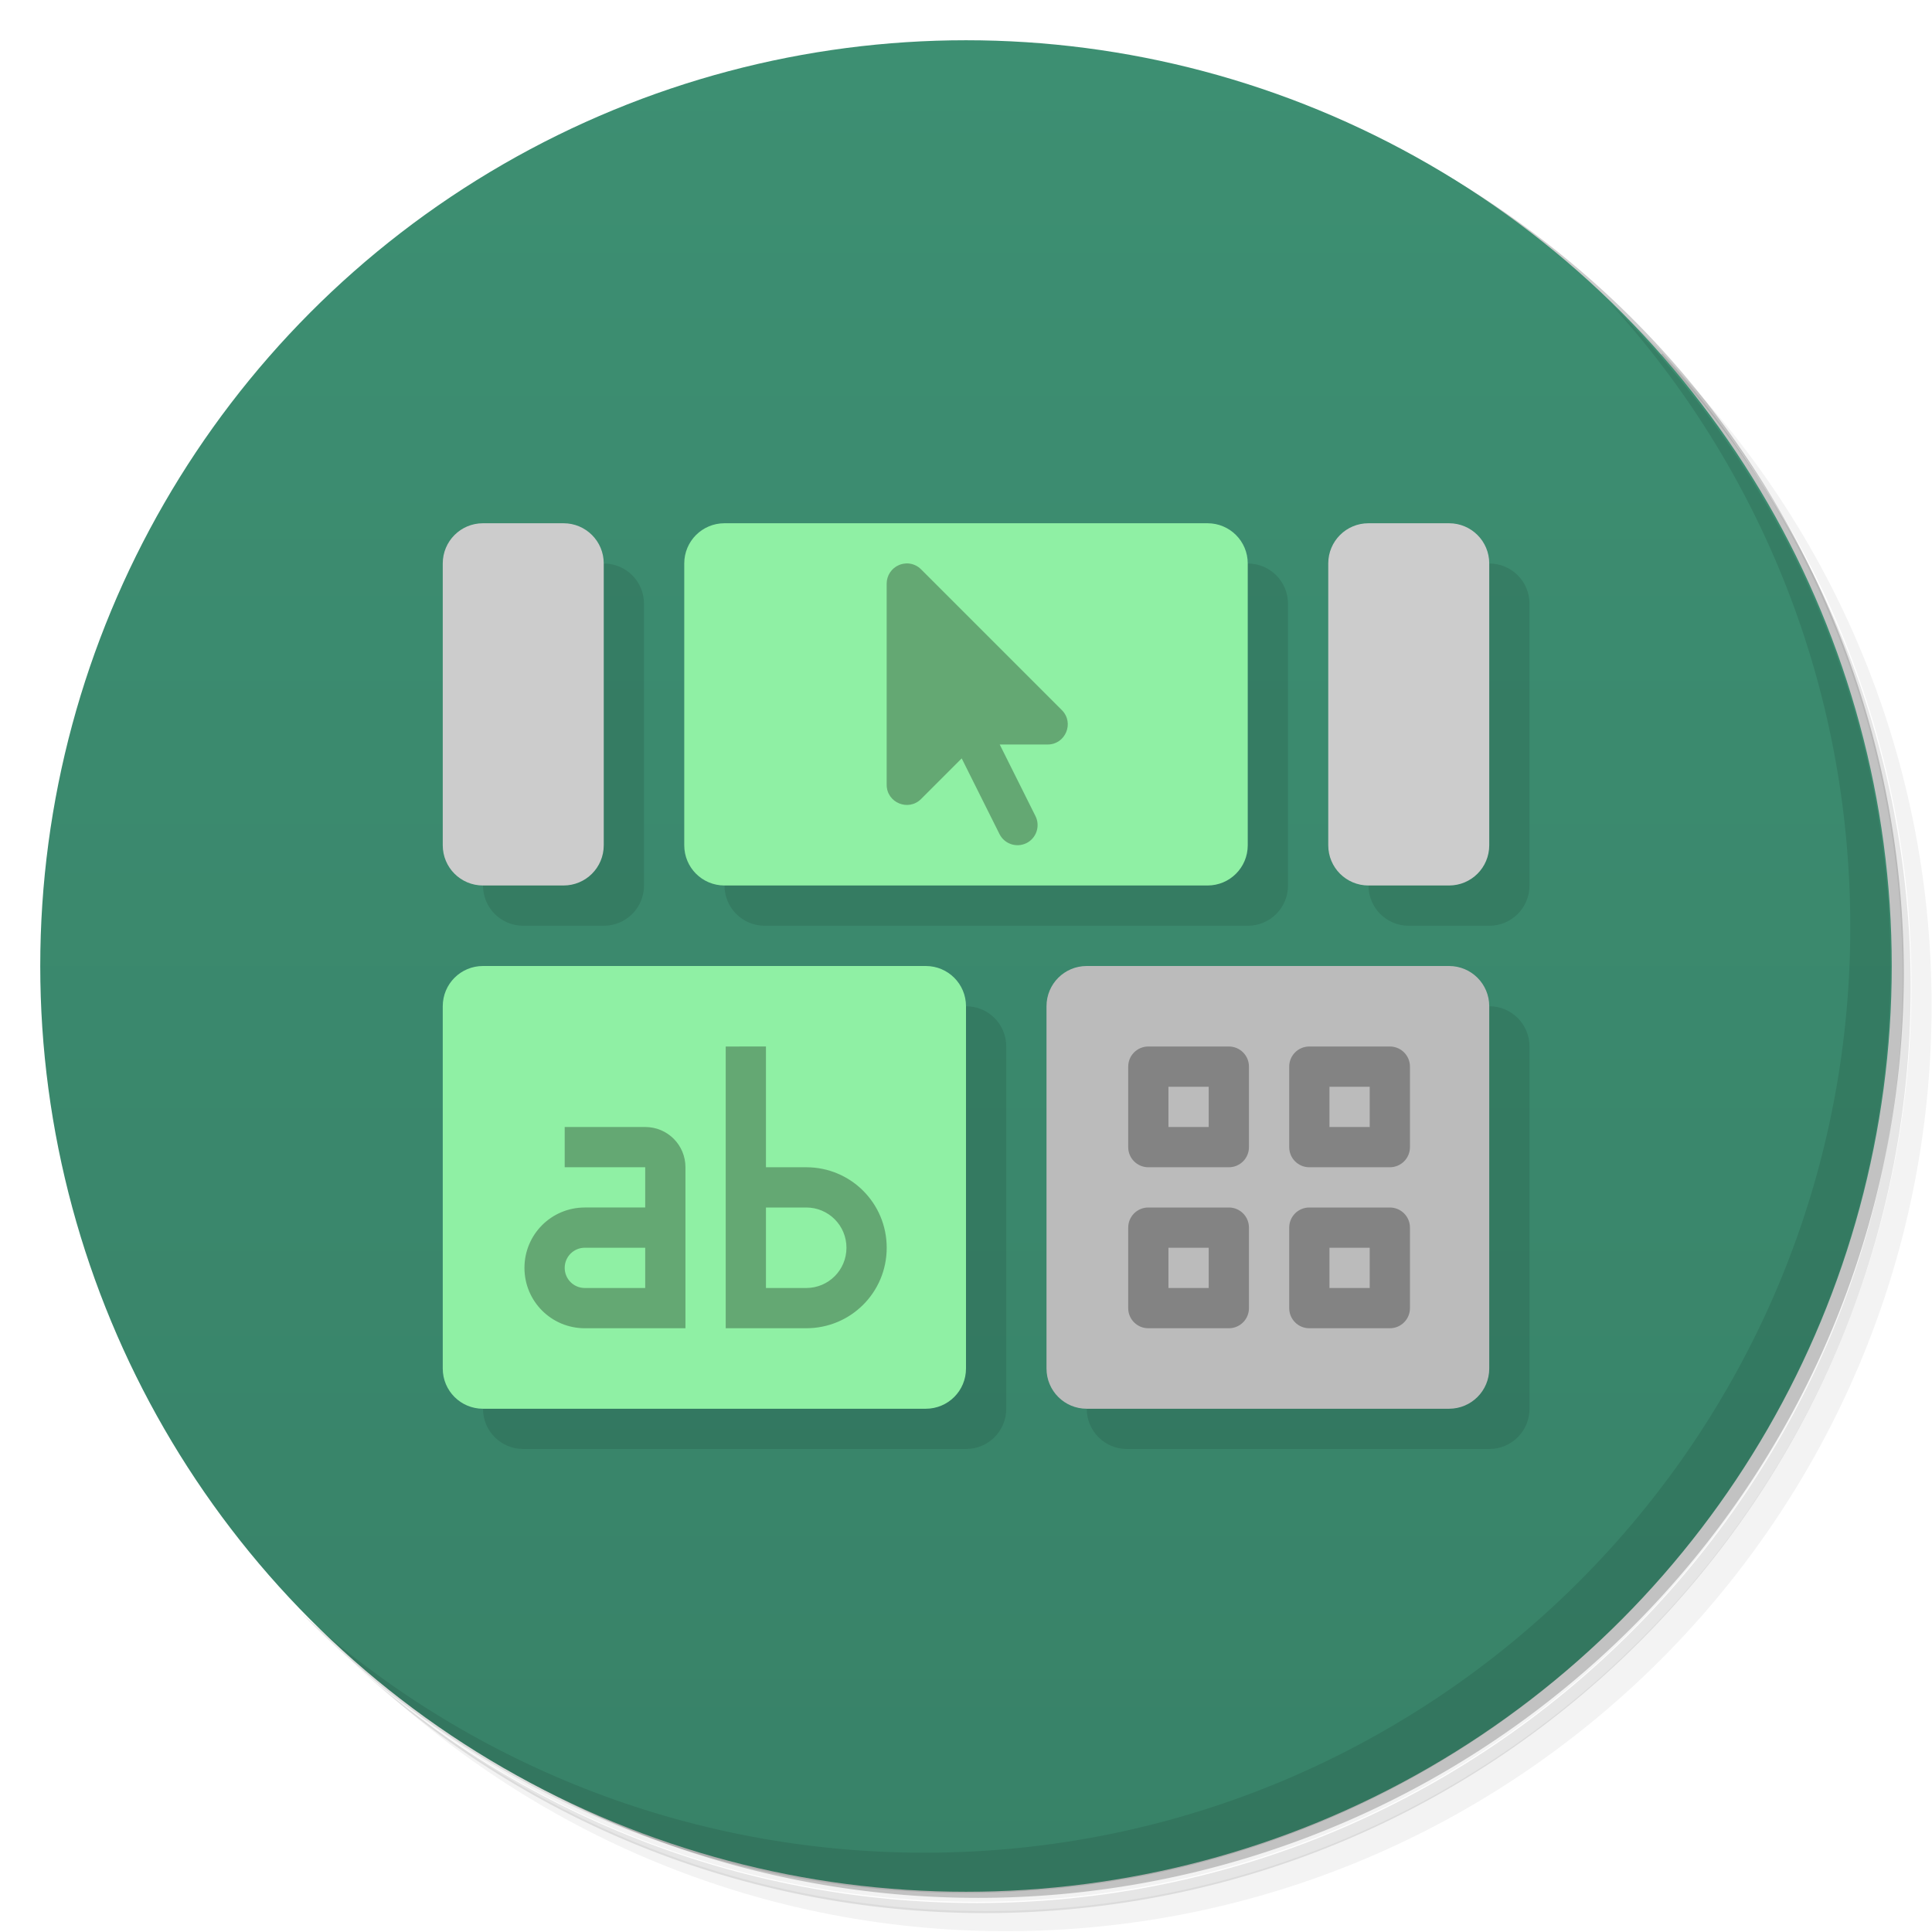 <svg version="1.1" viewBox="0 0 48 48" xmlns="http://www.w3.org/2000/svg">
 <defs>
  <linearGradient id="bg" x2="0" y1="1" y2="47" gradientUnits="userSpaceOnUse">
   <stop style="stop-color:#3d8f72" offset="0"/>
   <stop style="stop-color:#388268" offset="1"/>
  </linearGradient>
 </defs>
 <path d="m36.3 5c5.86 4.06 9.69 10.8 9.69 18.5 0 12.4-10.1 22.5-22.5 22.5-7.67 0-14.4-3.83-18.5-9.69 1.04 1.82 2.31 3.5 3.78 4.97 4.08 3.71 9.51 5.97 15.5 5.97 12.7 0 23-10.3 23-23 0-5.95-2.26-11.4-5.97-15.5-1.47-1.48-3.15-2.74-4.97-3.78zm4.97 3.78c3.85 4.11 6.22 9.64 6.22 15.7 0 12.7-10.3 23-23 23-6.08 0-11.6-2.36-15.7-6.22 4.16 4.14 9.88 6.72 16.2 6.72 12.7 0 23-10.3 23-23 0-6.34-2.58-12.1-6.72-16.2z" style="opacity:.05"/>
 <path d="m41.3 8.78c3.71 4.08 5.97 9.51 5.97 15.5 0 12.7-10.3 23-23 23-5.95 0-11.4-2.26-15.5-5.97 4.11 3.85 9.64 6.22 15.7 6.22 12.7 0 23-10.3 23-23 0-6.08-2.36-11.6-6.22-15.7z" style="opacity:.1"/>
 <path d="m31.2 2.38c8.62 3.15 14.8 11.4 14.8 21.1 0 12.4-10.1 22.5-22.5 22.5-9.71 0-18-6.14-21.1-14.8a23 23 0 0 0 44.9-7 23 23 0 0 0-16-21.9z" style="opacity:.2"/>
 <circle cx="24" cy="24" r="23" style="fill:url(#bg)"/>
 <path d="m40 7.53c3.71 4.08 5.97 9.51 5.97 15.5 0 12.7-10.3 23-23 23-5.95 0-11.4-2.26-15.5-5.97 4.18 4.29 10 6.97 16.5 6.97 12.7 0 23-10.3 23-23 0-6.46-2.68-12.3-6.97-16.5z" style="opacity:.1"/>
 <path d="m12 22c0 0.554 0.446 1 1 1h2c0.554 0 1-0.446 1-1v-7c0-0.554-0.446-1-1-1zm6 0c0 0.554 0.446 1 1 1h12c0.554 0 1-0.446 1-1v-7c0-0.554-0.446-1-1-1zm16 0c0 0.554 0.446 1 1 1h2c0.554 0 1-0.446 1-1v-7c0-0.554-0.446-1-1-1zm-22 13c0 0.554 0.446 1 1 1h11c0.554 0 1-0.446 1-1v-9c0-0.554-0.446-1-1-1zm15 0c0 0.554 0.446 1 1 1h9c0.554 0 1-0.446 1-1v-9c0-0.554-0.446-1-1-1z" style="opacity:.1"/>
 <path d="m18 13c-0.554 0-1 0.446-1 1v7c0 0.554 0.446 1 1 1h12c0.554 0 1-0.446 1-1v-7c0-0.554-0.446-1-1-1h-12zm-6 11c-0.554 0-1 0.446-1 1v9c0 0.554 0.446 1 1 1h11c0.554 0 1-0.446 1-1v-9c0-0.554-0.446-1-1-1h-11z" style="fill:#8ff0a4"/>
 <path d="m27 24h9c0.554 0 1 0.446 1 1v9c0 0.554-0.446 1-1 1h-9c-0.554 0-1-0.446-1-1v-9c0-0.554 0.446-1 1-1z" style="fill:#bbb"/>
 <path d="m12 13c-0.554 0-1 0.446-1 1v7c0 0.554 0.446 1 1 1h2c0.554 0 1-0.446 1-1v-7c0-0.554-0.446-1-1-1zm22 0c-0.554 0-1 0.446-1 1v7c0 0.554 0.446 1 1 1h2c0.554 0 1-0.446 1-1v-7c0-0.554-0.446-1-1-1z" style="fill:#ccc"/>
 <path d="m22.5 14c-0.055 0.003-0.11 0.015-0.162 0.037-0.186 0.077-0.308 0.259-0.309 0.461v5c1.74e-4 0.445 0.539 0.668 0.854 0.354l1.01-1.01 0.939 1.88c0.123 0.247 0.423 0.347 0.67 0.225 0.247-0.123 0.347-0.423 0.225-0.67l-0.889-1.78h1.19c0.445-1.74e-4 0.668-0.539 0.354-0.854l-3.5-3.5c-0.089-0.089-0.207-0.139-0.328-0.145-0.018-9.01e-4 -0.036-1e-3 -0.055 0zm-4.47 12v7h2c1.11 0 2-0.892 2-2s-0.892-2-2-2h-1v-3zm10.5 0c-0.277 0-0.5 0.223-0.5 0.5v2c0 0.277 0.223 0.5 0.5 0.5h2c0.277 0 0.5-0.223 0.5-0.5v-2c0-0.277-0.223-0.5-0.5-0.5zm4 0c-0.277 0-0.5 0.223-0.5 0.5v2c0 0.277 0.223 0.5 0.5 0.5h2c0.277 0 0.5-0.223 0.5-0.5v-2c0-0.277-0.223-0.5-0.5-0.5zm-3.5 1h1v1h-1zm4 0h1v1h-1zm-19 1v1h2v1h-1.5c-0.831 0-1.5 0.669-1.5 1.5s0.669 1.5 1.5 1.5h2.5v-4c0-0.554-0.446-1-1-1zm5 2h1c0.554 0 1 0.446 1 1s-0.446 1-1 1h-1zm9.5 0c-0.277 0-0.5 0.223-0.5 0.5v2c0 0.277 0.223 0.5 0.5 0.5h2c0.277 0 0.5-0.223 0.5-0.5v-2c0-0.277-0.223-0.5-0.5-0.5zm4 0c-0.277 0-0.5 0.223-0.5 0.5v2c0 0.277 0.223 0.5 0.5 0.5h2c0.277 0 0.5-0.223 0.5-0.5v-2c0-0.277-0.223-0.5-0.5-0.5zm-18 1h1.5v1h-1.5c-0.277 0-0.5-0.223-0.5-0.5s0.223-0.5 0.5-0.5zm14.5 0h1v1h-1zm4 0h1v1h-1z" style="opacity:.3"/>
</svg>
